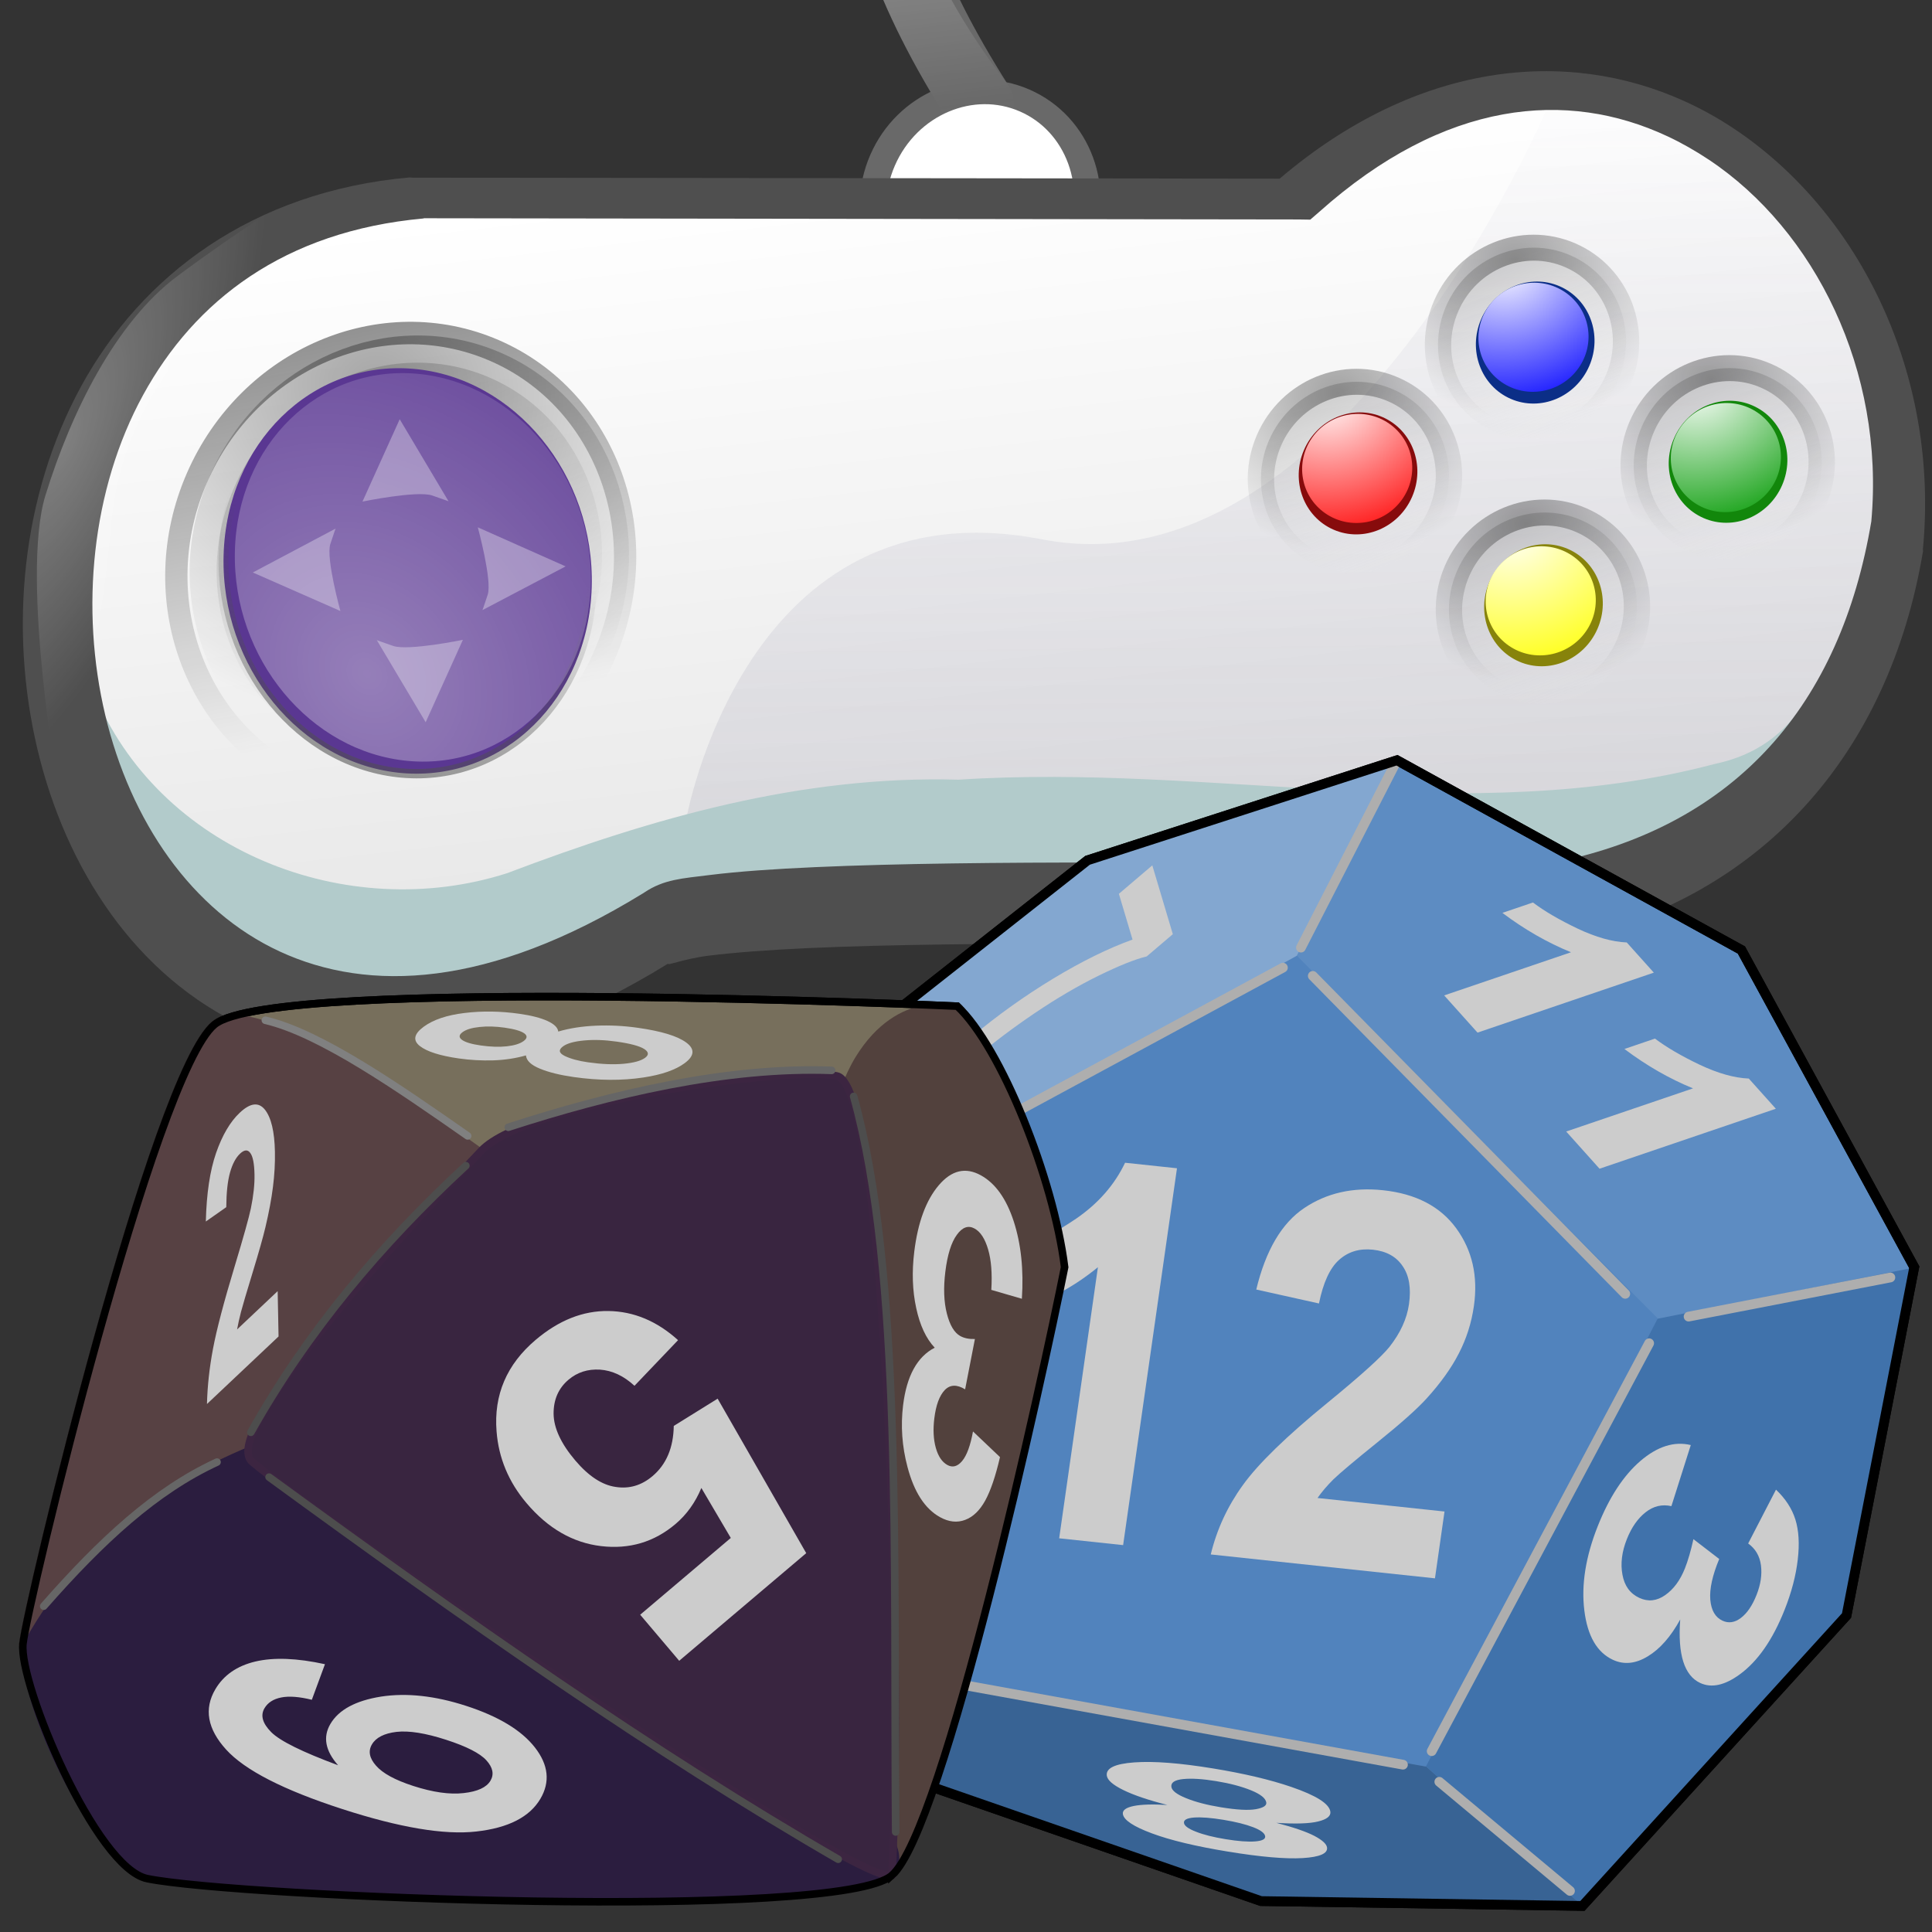 <?xml version="1.0" encoding="UTF-8" standalone="no"?>
<!-- Created with Inkscape (http://www.inkscape.org/) -->

<svg
   xmlns:dc="http://purl.org/dc/elements/1.1/"
   xmlns:cc="http://creativecommons.org/ns#"
   xmlns:rdf="http://www.w3.org/1999/02/22-rdf-syntax-ns#"
   xmlns:svg="http://www.w3.org/2000/svg"
   xmlns="http://www.w3.org/2000/svg"
   xmlns:xlink="http://www.w3.org/1999/xlink"
   xmlns:sodipodi="http://sodipodi.sourceforge.net/DTD/sodipodi-0.dtd"
   xmlns:inkscape="http://www.inkscape.org/namespaces/inkscape"
   id="svg2226"
   sodipodi:version="0.32"
   inkscape:version="0.48.1 "
   width="128"
   height="128"
   version="1.0"
   sodipodi:docname="gamepag RPG.svg">
  <rect width="100%" height="100%" fill="#333333" stroke="none"/>
  <defs
     id="defs2229">
    <linearGradient
       id="linearGradient5771">
      <stop
         style="stop-color:#696969;stop-opacity:1;"
         offset="0"
         id="stop5773" />
      <stop
         style="stop-color:#696969;stop-opacity:0;"
         offset="1"
         id="stop5775" />
    </linearGradient>
    <linearGradient
       id="linearGradient4872">
      <stop
         style="stop-color:#ffffff;stop-opacity:1;"
         offset="0"
         id="stop4874" />
      <stop
         style="stop-color:#090;stop-opacity:1;"
         offset="1"
         id="stop4876" />
    </linearGradient>
    <linearGradient
       id="linearGradient4866">
      <stop
         style="stop-color:#ffffff;stop-opacity:1;"
         offset="0"
         id="stop4868" />
      <stop
         style="stop-color:red;stop-opacity:1;"
         offset="1"
         id="stop4870" />
    </linearGradient>
    <linearGradient
       id="linearGradient4860">
      <stop
         style="stop-color:#ffffff;stop-opacity:1;"
         offset="0"
         id="stop4862" />
      <stop
         style="stop-color:yellow;stop-opacity:1;"
         offset="1"
         id="stop4864" />
    </linearGradient>
    <linearGradient
       id="linearGradient3770">
      <stop
         id="stop3772"
         offset="0"
         style="stop-color:#a8a8a8;stop-opacity:0.303;" />
      <stop
         id="stop3774"
         offset="1"
         style="stop-color:#575288;stop-opacity:0;" />
    </linearGradient>
    <linearGradient
       inkscape:collect="always"
       id="linearGradient3752">
      <stop
         style="stop-color:#ffffff;stop-opacity:1;"
         offset="0"
         id="stop3754" />
      <stop
         style="stop-color:#ffffff;stop-opacity:0;"
         offset="1"
         id="stop3756" />
    </linearGradient>
    <linearGradient
       inkscape:collect="always"
       id="linearGradient3599">
      <stop
         style="stop-color:#000000;stop-opacity:1;"
         offset="0"
         id="stop3601" />
      <stop
         style="stop-color:#000000;stop-opacity:0"
         offset="1"
         id="stop3603" />
    </linearGradient>
    <linearGradient
       inkscape:collect="always"
       id="linearGradient3591">
      <stop
         style="stop-color:#000000;stop-opacity:1;"
         offset="0"
         id="stop3593" />
      <stop
         style="stop-color:#000000;stop-opacity:0;"
         offset="1"
         id="stop3595" />
    </linearGradient>
    <linearGradient
       id="linearGradient3554">
      <stop
         id="stop3556"
         offset="0"
         style="stop-color:#593ac1;stop-opacity:1;" />
      <stop
         id="stop3558"
         offset="1"
         style="stop-color:#903fff;stop-opacity:1;" />
    </linearGradient>
    <linearGradient
       id="linearGradient3548">
      <stop
         style="stop-color:#ffffff;stop-opacity:0.647;"
         offset="0"
         id="stop3550" />
      <stop
         style="stop-color:#ffffff;stop-opacity:0"
         offset="1"
         id="stop3552" />
    </linearGradient>
    <linearGradient
       inkscape:collect="always"
       id="linearGradient3433">
      <stop
         style="stop-color:#000000;stop-opacity:1;"
         offset="0"
         id="stop3435" />
      <stop
         style="stop-color:#000000;stop-opacity:0;"
         offset="1"
         id="stop3437" />
    </linearGradient>
    <linearGradient
       id="linearGradient3427">
      <stop
         id="stop3429"
         offset="0"
         style="stop-color:#868686;stop-opacity:1;" />
      <stop
         id="stop3431"
         offset="1"
         style="stop-color:#ffffff;stop-opacity:0" />
    </linearGradient>
    <linearGradient
       id="linearGradient3409">
      <stop
         id="stop3411"
         offset="0"
         style="stop-color:#ffffff;stop-opacity:1;" />
      <stop
         id="stop3413"
         offset="1"
         style="stop-color:#e2e2e2;stop-opacity:1;" />
    </linearGradient>
    <linearGradient
       id="linearGradient3361">
      <stop
         id="stop3363"
         offset="0"
         style="stop-color:#ffffff;stop-opacity:1;" />
      <stop
         id="stop3365"
         offset="1"
         style="stop-color:blue;stop-opacity:1;" />
    </linearGradient>
    <linearGradient
       id="linearGradient3341">
      <stop
         style="stop-color:#00f0ff;stop-opacity:1;"
         offset="0"
         id="stop3343" />
      <stop
         style="stop-color:#00f0ff;stop-opacity:0;"
         offset="1"
         id="stop3345" />
    </linearGradient>
    <linearGradient
       id="linearGradient3280">
      <stop
         style="stop-color:#868686;stop-opacity:0.378;"
         offset="0"
         id="stop3282" />
      <stop
         style="stop-color:#ffffff;stop-opacity:0;"
         offset="1"
         id="stop3284" />
    </linearGradient>
    <linearGradient
       inkscape:collect="always"
       id="linearGradient3302">
      <stop
         style="stop-color:#4f4f4f;stop-opacity:1;"
         offset="0"
         id="stop3304" />
      <stop
         style="stop-color:#4f4f4f;stop-opacity:0;"
         offset="1"
         id="stop3306" />
    </linearGradient>
    <linearGradient
       id="linearGradient3294">
      <stop
         style="stop-color:#9d80ff;stop-opacity:1;"
         offset="0"
         id="stop3296" />
      <stop
         style="stop-color:#903fff;stop-opacity:1;"
         offset="1"
         id="stop3298" />
    </linearGradient>
    <linearGradient
       id="linearGradient3285">
      <stop
         id="stop3287"
         offset="0"
         style="stop-color:#ffffff;stop-opacity:1;" />
      <stop
         id="stop3289"
         offset="1"
         style="stop-color:#01ff00;stop-opacity:1;" />
    </linearGradient>
    <linearGradient
       id="linearGradient3273">
      <stop
         style="stop-color:#ffffff;stop-opacity:1;"
         offset="0"
         id="stop3275" />
      <stop
         style="stop-color:#ffe800;stop-opacity:1;"
         offset="1"
         id="stop3277" />
    </linearGradient>
    <linearGradient
       id="linearGradient3261">
      <stop
         id="stop3263"
         offset="0"
         style="stop-color:#ffffff;stop-opacity:1;" />
      <stop
         id="stop3265"
         offset="1"
         style="stop-color:#ff0500;stop-opacity:1;" />
    </linearGradient>
    <linearGradient
       inkscape:collect="always"
       id="linearGradient3247">
      <stop
         style="stop-color:#4f4f4f;stop-opacity:1;"
         offset="0"
         id="stop3249" />
      <stop
         style="stop-color:#4f4f4f;stop-opacity:0;"
         offset="1"
         id="stop3251" />
    </linearGradient>
    <linearGradient
       id="linearGradient3237">
      <stop
         style="stop-color:#ffffff;stop-opacity:1;"
         offset="0"
         id="stop3239" />
      <stop
         style="stop-color:#00b1ff;stop-opacity:1;"
         offset="1"
         id="stop3241" />
    </linearGradient>
    <radialGradient
       inkscape:collect="always"
       xlink:href="#linearGradient3302"
       id="radialGradient3313"
       gradientUnits="userSpaceOnUse"
       gradientTransform="matrix(1,1.4200914e-7,-1.5860898e-7,1.167,1.3966679e-5,-14.64)"
       cx="32.847"
       cy="87.704"
       fx="32.847"
       fy="87.704"
       r="12.171" />
    <linearGradient
       inkscape:collect="always"
       xlink:href="#linearGradient3302"
       id="linearGradient3315"
       gradientUnits="userSpaceOnUse"
       x1="39.917"
       y1="115.466"
       x2="45.018"
       y2="87.704" />
    <linearGradient
       inkscape:collect="always"
       xlink:href="#linearGradient3280"
       id="linearGradient3477"
       gradientUnits="userSpaceOnUse"
       gradientTransform="translate(-130.032,-4.402)"
       x1="87.704"
       y1="109.681"
       x2="66.37"
       y2="58.21" />
    <radialGradient
       inkscape:collect="always"
       xlink:href="#linearGradient3237"
       id="radialGradient3479"
       gradientUnits="userSpaceOnUse"
       gradientTransform="matrix(1,0,0,1.113,0,-4.593)"
       cx="92.516"
       cy="38.295"
       fx="92.516"
       fy="38.295"
       r="4.494" />
    <linearGradient
       inkscape:collect="always"
       xlink:href="#linearGradient3247"
       id="linearGradient3481"
       gradientUnits="userSpaceOnUse"
       x1="100.828"
       y1="50.767"
       x2="89.8"
       y2="32.086" />
    <radialGradient
       inkscape:collect="always"
       xlink:href="#linearGradient3261"
       id="radialGradient3483"
       gradientUnits="userSpaceOnUse"
       gradientTransform="matrix(1,0,0,1.113,0,-4.593)"
       cx="92.516"
       cy="38.295"
       fx="92.516"
       fy="38.295"
       r="4.494" />
    <linearGradient
       inkscape:collect="always"
       xlink:href="#linearGradient3247"
       id="linearGradient3485"
       gradientUnits="userSpaceOnUse"
       x1="100.828"
       y1="50.767"
       x2="89.8"
       y2="32.086" />
    <radialGradient
       inkscape:collect="always"
       xlink:href="#linearGradient3273"
       id="radialGradient3487"
       gradientUnits="userSpaceOnUse"
       gradientTransform="matrix(1,0,0,1.113,0,-4.593)"
       cx="92.516"
       cy="38.295"
       fx="92.516"
       fy="38.295"
       r="4.494" />
    <linearGradient
       inkscape:collect="always"
       xlink:href="#linearGradient3247"
       id="linearGradient3489"
       gradientUnits="userSpaceOnUse"
       x1="100.828"
       y1="50.767"
       x2="89.8"
       y2="32.086" />
    <radialGradient
       inkscape:collect="always"
       xlink:href="#linearGradient3285"
       id="radialGradient3491"
       gradientUnits="userSpaceOnUse"
       gradientTransform="matrix(1,0,0,1.113,0,-4.593)"
       cx="92.516"
       cy="38.295"
       fx="92.516"
       fy="38.295"
       r="4.494" />
    <linearGradient
       inkscape:collect="always"
       xlink:href="#linearGradient3247"
       id="linearGradient3493"
       gradientUnits="userSpaceOnUse"
       x1="100.828"
       y1="50.767"
       x2="89.8"
       y2="32.086" />
    <radialGradient
       inkscape:collect="always"
       xlink:href="#linearGradient3302"
       id="radialGradient3495"
       gradientUnits="userSpaceOnUse"
       gradientTransform="matrix(1,1.4200914e-7,-1.5860898e-7,1.167,1.3966679e-5,-14.64)"
       cx="32.847"
       cy="87.704"
       fx="32.847"
       fy="87.704"
       r="12.171" />
    <linearGradient
       inkscape:collect="always"
       xlink:href="#linearGradient3302"
       id="linearGradient3497"
       gradientUnits="userSpaceOnUse"
       x1="39.917"
       y1="115.466"
       x2="45.018"
       y2="87.704" />
    <radialGradient
       inkscape:collect="always"
       xlink:href="#linearGradient3294"
       id="radialGradient3499"
       gradientUnits="userSpaceOnUse"
       gradientTransform="matrix(1,1.4200914e-7,-1.5860898e-7,1.167,1.3966679e-5,-14.64)"
       cx="32.847"
       cy="87.704"
       fx="32.847"
       fy="87.704"
       r="12.171" />
    <linearGradient
       inkscape:collect="always"
       xlink:href="#linearGradient3302"
       id="linearGradient3501"
       gradientUnits="userSpaceOnUse"
       x1="39.917"
       y1="115.466"
       x2="45.018"
       y2="87.704" />
    <linearGradient
       inkscape:collect="always"
       xlink:href="#linearGradient3302"
       id="linearGradient3525"
       gradientUnits="userSpaceOnUse"
       x1="39.917"
       y1="115.466"
       x2="45.018"
       y2="87.704" />
    <linearGradient
       inkscape:collect="always"
       xlink:href="#linearGradient3427"
       id="linearGradient3656"
       gradientUnits="userSpaceOnUse"
       x1="90.206"
       y1="37.205"
       x2="99.979"
       y2="46.956" />
    <radialGradient
       inkscape:collect="always"
       xlink:href="#linearGradient3433"
       id="radialGradient3658"
       gradientUnits="userSpaceOnUse"
       gradientTransform="matrix(1.738,-0.106,9.7044679e-2,1.595,-70.184,-12.926)"
       cx="90.206"
       cy="37.404"
       fx="90.206"
       fy="37.404"
       r="6.691" />
    <linearGradient
       inkscape:collect="always"
       xlink:href="#linearGradient3599"
       id="linearGradient3660"
       gradientUnits="userSpaceOnUse"
       x1="88.939"
       y1="33.671"
       x2="89.691"
       y2="36.186" />
    <linearGradient
       inkscape:collect="always"
       xlink:href="#linearGradient3591"
       id="linearGradient3662"
       gradientUnits="userSpaceOnUse"
       x1="89.454"
       y1="36.08"
       x2="95.942"
       y2="45.318" />
    <linearGradient
       inkscape:collect="always"
       xlink:href="#linearGradient3302"
       id="linearGradient3664"
       gradientUnits="userSpaceOnUse"
       x1="39.917"
       y1="115.466"
       x2="45.018"
       y2="87.704" />
    <radialGradient
       inkscape:collect="always"
       xlink:href="#linearGradient3548"
       id="radialGradient3666"
       gradientUnits="userSpaceOnUse"
       gradientTransform="matrix(2.525,1.493,-1.097,2.616,17.195,-187.094)"
       cx="41.676"
       cy="84.284"
       fx="41.676"
       fy="84.284"
       r="12.171" />
    <linearGradient
       inkscape:collect="always"
       xlink:href="#linearGradient3427"
       id="linearGradient3694"
       gradientUnits="userSpaceOnUse"
       x1="90.206"
       y1="37.205"
       x2="99.979"
       y2="46.956" />
    <radialGradient
       inkscape:collect="always"
       xlink:href="#linearGradient3433"
       id="radialGradient3696"
       gradientUnits="userSpaceOnUse"
       gradientTransform="matrix(1.738,-0.106,9.7044679e-2,1.595,-70.184,-12.926)"
       cx="90.206"
       cy="37.404"
       fx="90.206"
       fy="37.404"
       r="6.691" />
    <linearGradient
       inkscape:collect="always"
       xlink:href="#linearGradient3599"
       id="linearGradient3698"
       gradientUnits="userSpaceOnUse"
       x1="88.939"
       y1="33.671"
       x2="89.691"
       y2="36.186" />
    <linearGradient
       inkscape:collect="always"
       xlink:href="#linearGradient3591"
       id="linearGradient3700"
       gradientUnits="userSpaceOnUse"
       x1="89.454"
       y1="36.08"
       x2="95.942"
       y2="45.318" />
    <linearGradient
       inkscape:collect="always"
       xlink:href="#linearGradient3302"
       id="linearGradient3702"
       gradientUnits="userSpaceOnUse"
       x1="39.917"
       y1="115.466"
       x2="45.018"
       y2="87.704" />
    <radialGradient
       inkscape:collect="always"
       xlink:href="#linearGradient3548"
       id="radialGradient3704"
       gradientUnits="userSpaceOnUse"
       gradientTransform="matrix(2.525,1.493,-1.097,2.616,17.195,-187.094)"
       cx="41.676"
       cy="84.284"
       fx="41.676"
       fy="84.284"
       r="12.171" />
    <linearGradient
       inkscape:collect="always"
       xlink:href="#linearGradient3427"
       id="linearGradient3706"
       gradientUnits="userSpaceOnUse"
       x1="90.206"
       y1="37.205"
       x2="99.979"
       y2="46.956" />
    <radialGradient
       inkscape:collect="always"
       xlink:href="#linearGradient3433"
       id="radialGradient3708"
       gradientUnits="userSpaceOnUse"
       gradientTransform="matrix(1.738,-0.106,9.7044679e-2,1.595,-70.184,-12.926)"
       cx="90.206"
       cy="37.404"
       fx="90.206"
       fy="37.404"
       r="6.691" />
    <linearGradient
       inkscape:collect="always"
       xlink:href="#linearGradient3599"
       id="linearGradient3710"
       gradientUnits="userSpaceOnUse"
       x1="88.939"
       y1="33.671"
       x2="89.691"
       y2="36.186" />
    <linearGradient
       inkscape:collect="always"
       xlink:href="#linearGradient3591"
       id="linearGradient3712"
       gradientUnits="userSpaceOnUse"
       x1="89.454"
       y1="36.08"
       x2="95.942"
       y2="45.318" />
    <linearGradient
       inkscape:collect="always"
       xlink:href="#linearGradient3302"
       id="linearGradient3714"
       gradientUnits="userSpaceOnUse"
       x1="39.917"
       y1="115.466"
       x2="45.018"
       y2="87.704" />
    <radialGradient
       inkscape:collect="always"
       xlink:href="#linearGradient3548"
       id="radialGradient3716"
       gradientUnits="userSpaceOnUse"
       gradientTransform="matrix(2.525,1.493,-1.097,2.616,17.195,-187.094)"
       cx="41.676"
       cy="84.284"
       fx="41.676"
       fy="84.284"
       r="12.171" />
    <linearGradient
       inkscape:collect="always"
       xlink:href="#linearGradient3548"
       id="linearGradient5777"
       x1="36.008"
       y1="13.461"
       x2="52.068"
       y2="42.381"
       gradientUnits="userSpaceOnUse"
       spreadMethod="reflect" />
    <linearGradient
       inkscape:collect="always"
       xlink:href="#linearGradient3409"
       id="linearGradient3356"
       gradientUnits="userSpaceOnUse"
       x1="61.744"
       y1="40.64"
       x2="92.176"
       y2="93.349" />
    <linearGradient
       inkscape:collect="always"
       xlink:href="#linearGradient3770"
       id="linearGradient3358"
       gradientUnits="userSpaceOnUse"
       x1="127.732"
       y1="112.918"
       x2="87.754"
       y2="23.567" />
    <linearGradient
       inkscape:collect="always"
       xlink:href="#linearGradient3427"
       id="linearGradient3360"
       gradientUnits="userSpaceOnUse"
       x1="90.206"
       y1="37.205"
       x2="99.979"
       y2="46.956" />
    <radialGradient
       inkscape:collect="always"
       xlink:href="#linearGradient3433"
       id="radialGradient3362"
       gradientUnits="userSpaceOnUse"
       gradientTransform="matrix(1.738,-0.106,0.097,1.595,-70.184,-12.926)"
       cx="90.206"
       cy="37.404"
       fx="90.206"
       fy="37.404"
       r="6.691" />
    <linearGradient
       inkscape:collect="always"
       xlink:href="#linearGradient3427"
       id="linearGradient3364"
       gradientUnits="userSpaceOnUse"
       x1="90.206"
       y1="37.205"
       x2="99.979"
       y2="46.956" />
    <radialGradient
       inkscape:collect="always"
       xlink:href="#linearGradient3433"
       id="radialGradient3366"
       gradientUnits="userSpaceOnUse"
       gradientTransform="matrix(1.738,-0.106,0.097,1.595,-70.184,-12.926)"
       cx="90.206"
       cy="37.404"
       fx="90.206"
       fy="37.404"
       r="6.691" />
    <radialGradient
       inkscape:collect="always"
       xlink:href="#linearGradient3361"
       id="radialGradient3368"
       gradientUnits="userSpaceOnUse"
       gradientTransform="matrix(2.375,1.644,-1.788,2.584,-54.537,-211.48)"
       cx="90.035"
       cy="39.333"
       fx="90.035"
       fy="39.333"
       r="4.063" />
    <linearGradient
       inkscape:collect="always"
       xlink:href="#linearGradient3427"
       id="linearGradient3370"
       gradientUnits="userSpaceOnUse"
       x1="90.206"
       y1="37.205"
       x2="99.979"
       y2="46.956" />
    <radialGradient
       inkscape:collect="always"
       xlink:href="#linearGradient3433"
       id="radialGradient3372"
       gradientUnits="userSpaceOnUse"
       gradientTransform="matrix(1.738,-0.106,0.097,1.595,-70.184,-12.926)"
       cx="90.206"
       cy="37.404"
       fx="90.206"
       fy="37.404"
       r="6.691" />
    <radialGradient
       inkscape:collect="always"
       xlink:href="#linearGradient4872"
       id="radialGradient3374"
       gradientUnits="userSpaceOnUse"
       gradientTransform="matrix(2.375,1.644,-1.788,2.584,-54.537,-211.48)"
       cx="90.035"
       cy="39.333"
       fx="90.035"
       fy="39.333"
       r="4.063" />
    <radialGradient
       inkscape:collect="always"
       xlink:href="#linearGradient4860"
       id="radialGradient3376"
       gradientUnits="userSpaceOnUse"
       gradientTransform="matrix(2.375,1.644,-1.788,2.584,-54.537,-211.48)"
       cx="90.035"
       cy="39.333"
       fx="90.035"
       fy="39.333"
       r="4.063" />
    <linearGradient
       inkscape:collect="always"
       xlink:href="#linearGradient3427"
       id="linearGradient3378"
       gradientUnits="userSpaceOnUse"
       x1="90.206"
       y1="37.205"
       x2="99.979"
       y2="46.956" />
    <radialGradient
       inkscape:collect="always"
       xlink:href="#linearGradient3433"
       id="radialGradient3380"
       gradientUnits="userSpaceOnUse"
       gradientTransform="matrix(1.738,-0.106,0.097,1.595,-70.184,-12.926)"
       cx="90.206"
       cy="37.404"
       fx="90.206"
       fy="37.404"
       r="6.691" />
    <radialGradient
       inkscape:collect="always"
       xlink:href="#linearGradient4866"
       id="radialGradient3382"
       gradientUnits="userSpaceOnUse"
       gradientTransform="matrix(2.375,1.644,-1.788,2.584,-54.537,-211.48)"
       cx="90.035"
       cy="39.333"
       fx="90.035"
       fy="39.333"
       r="4.063" />
    <linearGradient
       inkscape:collect="always"
       xlink:href="#linearGradient3427"
       id="linearGradient3384"
       gradientUnits="userSpaceOnUse"
       x1="90.206"
       y1="37.205"
       x2="99.979"
       y2="46.956" />
    <radialGradient
       inkscape:collect="always"
       xlink:href="#linearGradient3433"
       id="radialGradient3386"
       gradientUnits="userSpaceOnUse"
       gradientTransform="matrix(1.738,-0.106,0.097,1.595,-70.184,-12.926)"
       cx="90.206"
       cy="37.404"
       fx="90.206"
       fy="37.404"
       r="6.691" />
    <linearGradient
       inkscape:collect="always"
       xlink:href="#linearGradient3599"
       id="linearGradient3388"
       gradientUnits="userSpaceOnUse"
       x1="88.939"
       y1="33.671"
       x2="89.691"
       y2="36.186" />
    <linearGradient
       inkscape:collect="always"
       xlink:href="#linearGradient3591"
       id="linearGradient3390"
       gradientUnits="userSpaceOnUse"
       x1="89.454"
       y1="36.08"
       x2="95.942"
       y2="45.318" />
    <linearGradient
       inkscape:collect="always"
       xlink:href="#linearGradient3302"
       id="linearGradient3392"
       gradientUnits="userSpaceOnUse"
       x1="39.917"
       y1="115.466"
       x2="45.018"
       y2="87.704" />
    <radialGradient
       inkscape:collect="always"
       xlink:href="#linearGradient3548"
       id="radialGradient3394"
       gradientUnits="userSpaceOnUse"
       gradientTransform="matrix(2.525,1.493,-1.097,2.616,17.195,-187.094)"
       cx="41.676"
       cy="84.284"
       fx="41.676"
       fy="84.284"
       r="12.171" />
    <radialGradient
       inkscape:collect="always"
       xlink:href="#linearGradient3752"
       id="radialGradient3396"
       gradientUnits="userSpaceOnUse"
       gradientTransform="matrix(2,2.9450254e-6,-8.5460283e-6,5.739,-3.665,-419.76)"
       cx="3.666"
       cy="88.58"
       fx="3.666"
       fy="88.58"
       r="4.765" />
    <linearGradient
       inkscape:collect="always"
       xlink:href="#linearGradient3548"
       id="linearGradient3398"
       gradientUnits="userSpaceOnUse"
       spreadMethod="reflect"
       x1="35.059"
       y1="14.036"
       x2="51.301"
       y2="42.464" />
  </defs>
  <sodipodi:namedview
     inkscape:window-height="1058"
     inkscape:window-width="1835"
     inkscape:pageshadow="2"
     inkscape:pageopacity="0.0"
     guidetolerance="10.0"
     gridtolerance="10.0"
     objecttolerance="10.0"
     borderopacity="1.0"
     bordercolor="#666666"
     pagecolor="#ffffff"
     id="base"
     inkscape:zoom="6.3446243"
     inkscape:cx="87.280407"
     inkscape:cy="51.458159"
     inkscape:window-x="-8"
     inkscape:window-y="-8"
     inkscape:current-layer="svg2226"
     showguides="true"
     inkscape:guide-bbox="true"
     inkscape:object-nodes="true"
     inkscape:object-points="false"
     inkscape:object-bbox="false"
     inkscape:object-paths="false"
     showgrid="false"
     inkscape:window-maximized="1" />
  <g
     id="g3327"
     transform="matrix(0.881,0.383,-0.383,0.881,34.903,-50.078)">
    <path
       id="path3748"
       d="m 36.875,3.125 c -1.135,0.075 -2.061,0.936 -2.219,2.062 -1.32,8.715 -1.408,15.712 1.031,21.969 2.439,6.257 7.35,11.478 15.219,16.812 1.105,0.742 2.602,0.448 3.344,-0.656 0.742,-1.105 0.448,-2.602 -0.656,-3.344 -7.437,-5.042 -11.454,-9.476 -13.438,-14.562 -1.983,-5.087 -2.018,-11.133 -0.75,-19.5 C 39.524,5.183 39.306,4.446 38.812,3.904 38.319,3.362 37.606,3.075 36.875,3.125 l 0,0 z"
       style="fill:#696969;fill-opacity:1;fill-rule:evenodd;stroke:none"
       inkscape:connector-curvature="0" />
    <path
       transform="matrix(0.814,0,0,0.725,15.17,11.5)"
       d="m 57.983,50.572 c 0,5.858 -4.036,10.607 -9.016,10.607 -4.979,0 -9.016,-4.749 -9.016,-10.607 0,-5.858 4.036,-10.607 9.016,-10.607 4.979,0 9.016,4.749 9.016,10.607 z"
       sodipodi:ry="10.606602"
       sodipodi:rx="9.0156116"
       sodipodi:cy="50.571808"
       sodipodi:cx="48.967144"
       id="path3744"
       style="color:#000000;fill:#ffffff;fill-opacity:1;fill-rule:evenodd;stroke:#696969;stroke-width:2.272;stroke-linecap:round;stroke-linejoin:round;stroke-miterlimit:4;stroke-opacity:1;stroke-dasharray:none;stroke-dashoffset:10;marker:none;visibility:visible;display:inline;overflow:visible"
       sodipodi:type="arc" />
    <path
       sodipodi:nodetypes="ccccccc"
       id="path2235"
       d="m 19.302,63.323 55.534,-24.042 0,0 C 86.605,13.738 115.269,22.626 122.243,44.021 125.518,57.181 121.783,68.801 110.73,76.529 106.328,79.238 57.228,98.54 54.519,102.942 24.697,145.801 -16.905,83.065 19.302,63.323 z"
       style="fill:url(#linearGradient3356);fill-opacity:1;fill-rule:evenodd;stroke:none"
       inkscape:connector-curvature="0" />
    <path
       sodipodi:nodetypes="cscsssc"
       id="path3760"
       d="m 53.429,95.412 c 0,0 -5.684,-23.115 14.778,-27.662 C 88.669,63.203 88.29,26.447 88.29,26.447 c 0,0 8.715,-5.305 15.157,-1.516 6.442,3.789 14.778,9.094 17.052,15.536 2.274,6.442 2.526,15.408 1.516,20.462 -1.516,7.579 -54.566,23.115 -68.586,34.483 z"
       style="fill:url(#linearGradient3358);fill-opacity:1;fill-rule:evenodd;stroke:none"
       inkscape:connector-curvature="0" />
    <path
       transform="matrix(1.043,0,0,1.021,4.308,15.532)"
       d="m 99.639,41.921 c 0,3.582 -2.772,6.485 -6.191,6.485 -3.419,0 -6.191,-2.904 -6.191,-6.485 0,-3.582 2.772,-6.485 6.191,-6.485 3.419,0 6.191,2.904 6.191,6.485 z"
       sodipodi:ry="6.4853716"
       sodipodi:rx="6.1905818"
       sodipodi:cy="41.921432"
       sodipodi:cx="93.448303"
       id="path3515"
       style="opacity:0.34;color:#000000;fill:url(#linearGradient3360);fill-opacity:1;fill-rule:evenodd;stroke:url(#radialGradient3362);stroke-width:1.748;stroke-linecap:round;stroke-linejoin:round;stroke-miterlimit:4;stroke-opacity:1;stroke-dasharray:none;stroke-dashoffset:10;marker:none;visibility:visible;display:inline;overflow:visible;enable-background:accumulate"
       sodipodi:type="arc" />
    <path
       sodipodi:nodetypes="cccccccccccc"
       id="path3278"
       d="M 121.562,48.781 C 121.137,55.212 121.859,59.964 116.875,63.5 103.144,74.333 84.992,77.281 69.531,85.25 59.479,89.281 51.211,96.097 43.562,103.562 c -8.723,7.668 -22.719,8.208 -31.188,-0.125 2.773,4.563 2.747,13.201 9.648,12.749 6.106,0.765 12.485,4.181 18.084,-0.041 5.438,-1.739 10.517,-3.913 12.824,-9.559 4.546,-6.572 13.829,-7.432 20.466,-11.482 14.743,-7.04 30.48,-12.305 43.282,-22.77 6.285,-3.007 4.691,-11.58 7.327,-17.175 1.101,-1.748 0.244,-6.591 -2.443,-6.377 z"
       style="fill:#b2cbcb;fill-opacity:1;fill-rule:evenodd;stroke:none"
       inkscape:connector-curvature="0" />
    <path
       sodipodi:nodetypes="cccccssscccsssssccccccsccscsssssssscssssccccc"
       id="path3415"
       d="M 96.75,22.375 C 87.803,22.244 78.781,27.235 73.312,38.406 L 18.438,62.188 18.344,62.219 18.25,62.25 C 8.64,67.49 3.999,75.875 3.219,84.469 c -0.78,8.593 2.121,17.395 7.219,24.188 5.098,6.793 12.487,11.664 20.812,11.844 8.326,0.18 17.214,-4.494 24.938,-15.594 l 0.062,-0.031 0.031,-0.062 c -0.224,0.364 0.755,-0.658 2.281,-1.562 1.526,-0.904 3.658,-2.028 6.156,-3.25 4.996,-2.443 11.493,-5.336 18.062,-8.188 6.57,-2.852 13.195,-5.674 18.469,-7.938 2.637,-1.132 4.928,-2.132 6.719,-2.938 1.791,-0.805 2.994,-1.34 3.812,-1.844 l 0.062,-0.031 0.062,-0.031 c 11.681,-8.167 15.779,-20.946 12.344,-34.75 l -0.031,-0.062 -0.031,-0.062 C 120.464,32.734 111.004,24.604 100.656,22.75 99.363,22.518 98.06,22.394 96.75,22.375 z m -0.094,2.688 c 1.086,0.029 2.198,0.15 3.281,0.344 8.631,1.546 16.937,8.504 20.219,18.406 3.105,12.477 -0.213,22.933 -10.562,30.219 -0.032,0.022 -0.062,0.04 -0.094,0.062 -0.333,0.196 -1.555,0.769 -3.25,1.531 -1.747,0.786 -4.028,1.779 -6.656,2.906 -5.256,2.255 -11.874,5.044 -18.469,7.906 -6.594,2.863 -13.14,5.783 -18.25,8.281 -2.555,1.249 -4.774,2.402 -6.469,3.406 -1.654,0.98 -2.766,1.521 -3.656,2.906 -0.022,0.034 -0.041,0.058 -0.062,0.094 C 45.522,111.376 38.052,114.926 31.344,114.781 24.613,114.636 18.286,110.627 13.781,104.625 9.277,98.623 6.705,90.727 7.375,83.344 c 0.669,-7.371 4.411,-14.244 12.875,-18.875 0.014,-0.007 0.018,-0.024 0.031,-0.031 L 75.625,40.469 l 0.75,-0.312 0.344,-0.719 c 4.878,-10.586 12.334,-14.581 19.938,-14.375 z"
       style="fill:#4f4f4f;fill-opacity:1;fill-rule:evenodd;stroke:none"
       inkscape:connector-curvature="0" />
    <path
       transform="matrix(1.043,0,0,1.021,-3.665,-0.918)"
       d="m 99.639,41.921 c 0,3.582 -2.772,6.485 -6.191,6.485 -3.419,0 -6.191,-2.904 -6.191,-6.485 0,-3.582 2.772,-6.485 6.191,-6.485 3.419,0 6.191,2.904 6.191,6.485 z"
       sodipodi:ry="6.4853716"
       sodipodi:rx="6.1905818"
       sodipodi:cy="41.921432"
       sodipodi:cx="93.448303"
       id="path3417"
       style="opacity:0.34;color:#000000;fill:url(#linearGradient3364);fill-opacity:1;fill-rule:evenodd;stroke:url(#radialGradient3366);stroke-width:1.748;stroke-linecap:round;stroke-linejoin:round;stroke-miterlimit:4;stroke-opacity:1;stroke-dasharray:none;stroke-dashoffset:10;marker:none;visibility:visible;display:inline;overflow:visible;enable-background:accumulate"
       sodipodi:type="arc" />
    <path
       transform="translate(0.182,0.266)"
       d="m 97.862,41.481 c 0,2.338 -1.819,4.233 -4.063,4.233 -2.244,0 -4.063,-1.895 -4.063,-4.233 0,-2.338 1.819,-4.233 4.063,-4.233 2.244,0 4.063,1.895 4.063,4.233 z"
       sodipodi:ry="4.2328043"
       sodipodi:rx="4.0634923"
       sodipodi:cy="41.48148"
       sodipodi:cx="93.798943"
       id="path3339"
       style="color:#000000;fill:#0b2e87;fill-opacity:1;fill-rule:evenodd;stroke:none;stroke-width:37.496;marker:none;visibility:visible;display:inline;overflow:visible;enable-background:accumulate"
       sodipodi:type="arc" />
    <path
       transform="matrix(0.909,0.177,-0.183,0.878,16.055,-11.564)"
       d="m 97.862,41.481 c 0,2.338 -1.819,4.233 -4.063,4.233 -2.244,0 -4.063,-1.895 -4.063,-4.233 0,-2.338 1.819,-4.233 4.063,-4.233 2.244,0 4.063,1.895 4.063,4.233 z"
       sodipodi:ry="4.2328043"
       sodipodi:rx="4.0634923"
       sodipodi:cy="41.48148"
       sodipodi:cx="93.798943"
       id="path3349"
       style="color:#000000;fill:url(#radialGradient3368);fill-opacity:1;fill-rule:evenodd;stroke:none;stroke-width:37.496;marker:none;visibility:visible;display:inline;overflow:visible;enable-background:accumulate"
       sodipodi:type="arc" />
    <path
       transform="matrix(1.043,0,0,1.021,12.024,1.318)"
       d="m 99.639,41.921 c 0,3.582 -2.772,6.485 -6.191,6.485 -3.419,0 -6.191,-2.904 -6.191,-6.485 0,-3.582 2.772,-6.485 6.191,-6.485 3.419,0 6.191,2.904 6.191,6.485 z"
       sodipodi:ry="6.4853716"
       sodipodi:rx="6.1905818"
       sodipodi:cy="41.921432"
       sodipodi:cx="93.448303"
       id="path3509"
       style="opacity:0.34;color:#000000;fill:url(#linearGradient3370);fill-opacity:1;fill-rule:evenodd;stroke:url(#radialGradient3372);stroke-width:1.748;stroke-linecap:round;stroke-linejoin:round;stroke-miterlimit:4;stroke-opacity:1;stroke-dasharray:none;stroke-dashoffset:10;marker:none;visibility:visible;display:inline;overflow:visible;enable-background:accumulate"
       sodipodi:type="arc" />
    <path
       transform="translate(15.657,2.503)"
       d="m 97.862,41.481 c 0,2.338 -1.819,4.233 -4.063,4.233 -2.244,0 -4.063,-1.895 -4.063,-4.233 0,-2.338 1.819,-4.233 4.063,-4.233 2.244,0 4.063,1.895 4.063,4.233 z"
       sodipodi:ry="4.2328043"
       sodipodi:rx="4.0634923"
       sodipodi:cy="41.48148"
       sodipodi:cx="93.798943"
       id="path3367"
       style="color:#000000;fill:#12870b;fill-opacity:1;fill-rule:evenodd;stroke:none;stroke-width:37.496;marker:none;visibility:visible;display:inline;overflow:visible;enable-background:accumulate"
       sodipodi:type="arc" />
    <path
       transform="matrix(0.909,0.177,-0.183,0.878,31.53,-9.243)"
       d="m 97.862,41.481 c 0,2.338 -1.819,4.233 -4.063,4.233 -2.244,0 -4.063,-1.895 -4.063,-4.233 0,-2.338 1.819,-4.233 4.063,-4.233 2.244,0 4.063,1.895 4.063,4.233 z"
       sodipodi:ry="4.2328043"
       sodipodi:rx="4.0634923"
       sodipodi:cy="41.48148"
       sodipodi:cx="93.798943"
       id="path3369"
       style="color:#000000;fill:url(#radialGradient3374);fill-opacity:1;fill-rule:evenodd;stroke:none;stroke-width:37.496;marker:none;visibility:visible;display:inline;overflow:visible;enable-background:accumulate"
       sodipodi:type="arc" />
    <path
       transform="translate(7.929,16.653)"
       d="m 97.862,41.481 c 0,2.338 -1.819,4.233 -4.063,4.233 -2.244,0 -4.063,-1.895 -4.063,-4.233 0,-2.338 1.819,-4.233 4.063,-4.233 2.244,0 4.063,1.895 4.063,4.233 z"
       sodipodi:ry="4.2328043"
       sodipodi:rx="4.0634923"
       sodipodi:cy="41.48148"
       sodipodi:cx="93.798943"
       id="path3374"
       style="color:#000000;fill:#87830b;fill-opacity:1;fill-rule:evenodd;stroke:none;stroke-width:37.496;marker:none;visibility:visible;display:inline;overflow:visible;enable-background:accumulate"
       sodipodi:type="arc" />
    <path
       transform="matrix(0.909,0.177,-0.183,0.878,23.76,4.907)"
       d="m 97.862,41.481 c 0,2.338 -1.819,4.233 -4.063,4.233 -2.244,0 -4.063,-1.895 -4.063,-4.233 0,-2.338 1.819,-4.233 4.063,-4.233 2.244,0 4.063,1.895 4.063,4.233 z"
       sodipodi:ry="4.2328043"
       sodipodi:rx="4.0634923"
       sodipodi:cy="41.48148"
       sodipodi:cx="93.798943"
       id="path3376"
       style="color:#000000;fill:url(#radialGradient3376);fill-opacity:1;fill-rule:evenodd;stroke:none;stroke-width:37.496;marker:none;visibility:visible;display:inline;overflow:visible;enable-background:accumulate"
       sodipodi:type="arc" />
    <path
       transform="matrix(1.043,0,0,1.021,-11.177,12.433)"
       d="m 99.639,41.921 c 0,3.582 -2.772,6.485 -6.191,6.485 -3.419,0 -6.191,-2.904 -6.191,-6.485 0,-3.582 2.772,-6.485 6.191,-6.485 3.419,0 6.191,2.904 6.191,6.485 z"
       sodipodi:ry="6.4853716"
       sodipodi:rx="6.1905818"
       sodipodi:cy="41.921432"
       sodipodi:cx="93.448303"
       id="path3503"
       style="opacity:0.34;color:#000000;fill:url(#linearGradient3378);fill-opacity:1;fill-rule:evenodd;stroke:url(#radialGradient3380);stroke-width:1.748;stroke-linecap:round;stroke-linejoin:round;stroke-miterlimit:4;stroke-opacity:1;stroke-dasharray:none;stroke-dashoffset:10;marker:none;visibility:visible;display:inline;overflow:visible;enable-background:accumulate"
       sodipodi:type="arc" />
    <path
       transform="translate(-7.426,13.411)"
       d="m 97.862,41.481 c 0,2.338 -1.819,4.233 -4.063,4.233 -2.244,0 -4.063,-1.895 -4.063,-4.233 0,-2.338 1.819,-4.233 4.063,-4.233 2.244,0 4.063,1.895 4.063,4.233 z"
       sodipodi:ry="4.2328043"
       sodipodi:rx="4.0634923"
       sodipodi:cy="41.48148"
       sodipodi:cx="93.798943"
       id="path3381"
       style="color:#000000;fill:#870b0c;fill-opacity:1;fill-rule:evenodd;stroke:none;stroke-width:37.496;marker:none;visibility:visible;display:inline;overflow:visible;enable-background:accumulate"
       sodipodi:type="arc" />
    <path
       inkscape:transform-center-y="-0.22903157"
       inkscape:transform-center-x="0.043833938"
       transform="matrix(0.909,0.177,-0.183,0.878,8.511,1.58)"
       d="m 97.862,41.481 c 0,2.338 -1.819,4.233 -4.063,4.233 -2.244,0 -4.063,-1.895 -4.063,-4.233 0,-2.338 1.819,-4.233 4.063,-4.233 2.244,0 4.063,1.895 4.063,4.233 z"
       sodipodi:ry="4.2328043"
       sodipodi:rx="4.0634923"
       sodipodi:cy="41.48148"
       sodipodi:cx="93.798943"
       id="path3383"
       style="color:#000000;fill:url(#radialGradient3382);fill-opacity:1;fill-rule:evenodd;stroke:none;stroke-width:37.496;marker:none;visibility:visible;display:inline;overflow:visible;enable-background:accumulate"
       sodipodi:type="arc" />
    <g
       transform="matrix(1.043,0,0,0.981,-1.553,1.275)"
       id="g3718">
      <g
         id="g3720"
         transform="matrix(0.911,0,0,1,52.213,-14)">
        <path
           transform="matrix(2.237,0,0,2.192,-234.373,9.145)"
           d="m 99.639,41.921 c 0,3.582 -2.772,6.485 -6.191,6.485 -3.419,0 -6.191,-2.904 -6.191,-6.485 0,-3.582 2.772,-6.485 6.191,-6.485 3.419,0 6.191,2.904 6.191,6.485 z"
           sodipodi:ry="6.4853716"
           sodipodi:rx="6.1905818"
           sodipodi:cy="41.921432"
           sodipodi:cx="93.448303"
           id="path3722"
           style="opacity:0.34;color:#000000;fill:url(#linearGradient3384);fill-opacity:1;fill-rule:evenodd;stroke:url(#radialGradient3386);stroke-width:1.748;stroke-linecap:round;stroke-linejoin:round;stroke-miterlimit:4;stroke-opacity:1;stroke-dasharray:none;stroke-dashoffset:10;marker:none;visibility:visible;display:inline;overflow:visible;enable-background:accumulate"
           sodipodi:type="arc" />
        <path
           transform="matrix(2.605,0,0,2.552,-269.239,-5.494)"
           d="m 99.639,41.921 c 0,3.582 -2.772,6.485 -6.191,6.485 -3.419,0 -6.191,-2.904 -6.191,-6.485 0,-3.582 2.772,-6.485 6.191,-6.485 3.419,0 6.191,2.904 6.191,6.485 z"
           sodipodi:ry="6.4853716"
           sodipodi:rx="6.1905818"
           sodipodi:cy="41.921432"
           sodipodi:cx="93.448303"
           id="path3724"
           style="opacity:0.434;color:#000000;fill:url(#linearGradient3388);fill-opacity:1;fill-rule:evenodd;stroke:url(#linearGradient3390);stroke-width:0.62;stroke-linecap:round;stroke-linejoin:round;stroke-miterlimit:4;stroke-opacity:1;stroke-dasharray:none;stroke-dashoffset:10;marker:none;visibility:visible;display:inline;overflow:visible;enable-background:accumulate"
           sodipodi:type="arc" />
      </g>
      <path
         sodipodi:type="arc"
         style="color:#000000;fill:#5a3792;fill-opacity:1;fill-rule:evenodd;stroke:url(#linearGradient3392);stroke-width:0.639;stroke-linecap:butt;stroke-linejoin:miter;stroke-miterlimit:4;stroke-opacity:1;stroke-dasharray:none;stroke-dashoffset:0;marker:none;visibility:visible;display:inline;overflow:visible;enable-background:accumulate"
         id="path3726"
         sodipodi:cx="32.846561"
         sodipodi:cy="87.703705"
         sodipodi:rx="11.851851"
         sodipodi:ry="13.883598"
         d="m 44.698,87.704 c 0,7.668 -5.306,13.884 -11.852,13.884 -6.546,0 -11.852,-6.216 -11.852,-13.884 0,-7.668 5.306,-13.884 11.852,-13.884 6.546,0 11.852,6.216 11.852,13.884 z"
         transform="matrix(0.977,-0.349,0.359,0.95,-34.335,15.728)" />
      <path
         sodipodi:type="arc"
         style="opacity:0.553;color:#000000;fill:url(#radialGradient3394);fill-opacity:1;fill-rule:evenodd;stroke:none;stroke-width:0.639;marker:none;visibility:visible;display:inline;overflow:visible;enable-background:accumulate"
         id="path3728"
         sodipodi:cx="32.846561"
         sodipodi:cy="87.703705"
         sodipodi:rx="11.851851"
         sodipodi:ry="13.883598"
         d="m 44.698,87.704 c 0,7.668 -5.306,13.884 -11.852,13.884 -6.546,0 -11.852,-6.216 -11.852,-13.884 0,-7.668 5.306,-13.884 11.852,-13.884 6.546,0 11.852,6.216 11.852,13.884 z"
         transform="matrix(0.946,-0.334,0.348,0.908,-32.133,18.543)" />
      <path
         style="opacity:0.321;fill:#ffffff;fill-opacity:1;fill-rule:evenodd;stroke:none"
         d="m 24.759,78.024 -0.086,6.355 c -1e-6,10e-7 3.024,-2.261 4.065,-2.347 1.041,-0.087 1.145,-0.086 1.145,-0.086 L 24.759,78.024 z m 7.586,4.781 c 0,-10e-7 2.282,3.024 2.376,4.065 0.095,1.041 0.086,1.145 0.086,1.145 l 3.893,-5.153 -6.355,-0.057 z m -8.588,4.065 -3.865,5.153 6.327,0.029 c -10e-7,-10e-7 -2.282,-2.996 -2.376,-4.036 -0.095,-1.041 -0.086,-1.145 -0.086,-1.145 z m 10.649,3.607 c 0,-2e-6 -3.024,2.261 -4.065,2.347 -1.041,0.087 -1.145,0.086 -1.145,0.086 l 5.124,3.922 0.086,-6.355 z"
         id="path3730"
         inkscape:connector-curvature="0" />
    </g>
    <path
       id="path3750"
       d="m 11.876,72.911 c 0,0 -6.598,8.577 -2.969,19.463 3.629,10.886 4.288,18.803 4.288,18.803 0,0 -8.577,-12.865 -9.237,-18.803 C 3.299,86.436 3.629,79.508 6.268,74.89 8.907,70.272 11.876,65.983 11.876,65.983 l 0,6.927 z"
       style="opacity:0.277;fill:url(#radialGradient3396);fill-opacity:1;fill-rule:evenodd;stroke:none"
       inkscape:connector-curvature="0" />
    <path
       sodipodi:nodetypes="ccscscccc"
       style="fill:url(#linearGradient3398);fill-opacity:1;fill-rule:evenodd;stroke:none"
       d="m 36.875,3.125 c -1.135,0.075 -2.061,0.936 -2.219,2.062 -1.32,8.715 -1.408,15.712 1.031,21.969 2.439,6.257 7.35,11.478 15.219,16.812 1.105,0.742 2.602,0.448 3.344,-0.656 0.742,-1.105 0.448,-2.602 -0.656,-3.344 C 35.071,29.758 37.277,18.328 38.812,3.904 38.319,3.362 37.606,3.075 36.875,3.125 l 0,0 z"
       id="path7555"
       inkscape:connector-curvature="0" />
  </g>
  <g
     transform="matrix(0.622,0.171,-0.171,0.622,60.484,41.202)"
     id="g3400">
    <g
       id="g4287">
      <g
         id="g4172"
         transform="translate(-0.438,-4.656)">
        <path
           style="fill:#5d8cc2;fill-opacity:1;fill-rule:evenodd;stroke:none"
           d="M 93.15,53.384 117.167,41.299 91.416,14.594 52.138,5.181 47.533,27.281 93.15,53.384 z"
           id="path8751"
           sodipodi:nodetypes="cccccc"
           inkscape:connector-curvature="0" />
        <path
           inkscape:connector-curvature="0"
           id="path3362"
           d="m 91.416,14.594 25.751,26.705 2.777,36.341 -18.248,35.946 -31.965,8.272 L 30.68,119.29 12.783,88.473 0.994,55.025 24.222,23.514 52.14,5.179 z"
           style="fill:#5d8cc2;fill-opacity:1;stroke:#000000;stroke-width:1;stroke-linecap:butt;stroke-linejoin:miter;stroke-miterlimit:4;stroke-opacity:1;stroke-dasharray:none" />
        <path
           sodipodi:nodetypes="cccccc"
           id="path7961"
           d="M 93.166,53.357 82.439,104.043 32.204,108.675 11.26,62.416 47.537,27.254 93.166,53.357 z"
           style="fill:#5183bd;fill-opacity:1;fill-rule:evenodd;stroke:none"
           inkscape:connector-curvature="0" />
        <path
           style="fill:#83a7d0;fill-opacity:1;fill-rule:evenodd;stroke:none"
           d="M 52.14,5.179 24.222,23.514 1.01,55.025 11.26,62.434 47.537,27.272 52.14,5.179 z"
           id="path7963"
           sodipodi:nodetypes="cccccc"
           inkscape:connector-curvature="0" />
        <path
           sodipodi:nodetypes="cccccc"
           id="path8781"
           d="M 93.148,53.392 82.404,104.026 101.7,113.6 119.944,77.64 117.241,41.299 93.148,53.392 z"
           style="fill:#4072ab;fill-opacity:1;fill-rule:evenodd;stroke:none"
           inkscape:connector-curvature="0" />
        <path
           sodipodi:nodetypes="cccccc"
           id="path8791"
           d="m 101.696,113.586 -19.258,-9.543 -50.235,4.632 -1.523,10.614 39.051,2.569 31.965,-8.272 z"
           style="fill:#386394;fill-opacity:1;fill-rule:evenodd;stroke:none"
           inkscape:connector-curvature="0" />
        <path
           style="fill:#628fc4;fill-opacity:1;fill-rule:evenodd;stroke:none"
           d="M 12.783,88.473 30.682,119.302 32.758,107.566 11.26,62.416 0.994,55.025 12.783,88.473 z"
           id="path8801"
           sodipodi:nodetypes="cccccc"
           inkscape:connector-curvature="0" />
        <path
           inkscape:connector-curvature="0"
           id="path4132"
           d="M 52.138,5.181 47.73,26.35"
           style="fill:none;stroke:#aeaeae;stroke-width:1px;stroke-linecap:round;stroke-linejoin:round;stroke-opacity:1" />
        <path
           inkscape:connector-curvature="0"
           id="path4134"
           d="M 46.492,28.825 12.551,61.351"
           style="fill:none;stroke:#aeaeae;stroke-width:1px;stroke-linecap:round;stroke-linejoin:round;stroke-opacity:1" />
        <path
           inkscape:connector-curvature="0"
           id="path4136"
           d="m 49.674,28.825 39.598,22.981"
           style="fill:none;stroke:#aeaeae;stroke-width:1px;stroke-linecap:round;stroke-linejoin:round;stroke-opacity:1" />
        <path
           inkscape:connector-curvature="0"
           id="path4138"
           d="M 115.082,42.967 96.167,52.336"
           style="fill:none;stroke:#aeaeae;stroke-width:1px;stroke-linecap:round;stroke-linejoin:round;stroke-opacity:1" />
        <path
           inkscape:connector-curvature="0"
           id="path4140"
           d="M 92.985,56.048 82.555,102.364"
           style="fill:none;stroke:#aeaeae;stroke-width:1px;stroke-linecap:round;stroke-linejoin:round;stroke-opacity:1" />
        <path
           inkscape:connector-curvature="0"
           id="path4144"
           d="m 80.08,104.485 -45.608,4.066"
           style="fill:none;stroke:#aeaeae;stroke-width:1px;stroke-linecap:round;stroke-linejoin:round;stroke-opacity:1" />
        <path
           inkscape:connector-curvature="0"
           id="path4146"
           d="M 11.844,64.533 31.82,105.722"
           style="fill:none;stroke:#aeaeae;stroke-width:1px;stroke-linecap:round;stroke-linejoin:round;stroke-opacity:1" />
        <path
           inkscape:connector-curvature="0"
           id="path4148"
           d="m 2.652,55.695 6.718,5.48"
           style="fill:none;stroke:#aeaeae;stroke-width:1px;stroke-linecap:round;stroke-linejoin:round;stroke-opacity:1" />
        <path
           inkscape:connector-curvature="0"
           id="path4150"
           d="m 32.704,110.495 -1.945,7.778"
           style="fill:none;stroke:#aeaeae;stroke-width:1px;stroke-linecap:round;stroke-linejoin:round;stroke-opacity:1" />
        <path
           inkscape:connector-curvature="0"
           id="path4152"
           d="m 84.146,105.192 15.91,7.248"
           style="fill:none;stroke:#aeaeae;stroke-width:1px;stroke-linecap:round;stroke-linejoin:round;stroke-opacity:1" />
        <path
           inkscape:connector-curvature="0"
           id="path3362-4"
           d="m 91.416,14.594 25.751,26.705 2.777,36.341 -18.248,35.946 -31.965,8.272 L 30.68,119.29 12.783,88.473 0.994,55.025 24.222,23.514 52.14,5.179 z"
           style="fill:none;stroke:#000000;stroke-width:1;stroke-linecap:butt;stroke-linejoin:miter;stroke-miterlimit:4;stroke-opacity:1;stroke-dasharray:none" />
      </g>
      <g
         transform="matrix(0.929,-0.152,0.134,1.055,0,0)"
         style="font-size:51.148px;font-style:normal;font-variant:normal;font-weight:bold;font-stretch:normal;text-align:start;line-height:125%;letter-spacing:0px;word-spacing:0px;writing-mode:lr-tb;text-anchor:start;fill:#cccccc;fill-opacity:1;stroke:none;font-family:Arial;-inkscape-font-specification:Arial Bold"
         id="text4249">
        <path
           inkscape:connector-curvature="0"
           d="m 36.977,86.564 -7.018,0 0,-26.448 c -2.564,2.398 -5.586,4.171 -9.066,5.32 l 0,-6.369 c 1.831,-0.599 3.821,-1.732 5.969,-3.397 2.148,-1.682 3.621,-3.638 4.42,-5.869 l 5.694,0 0,36.762"
           id="path4283" />
        <path
           inkscape:connector-curvature="0"
           d="m 71.192,80.046 0,6.518 -24.6,0 c 0.266,-2.464 1.066,-4.795 2.398,-6.993 1.332,-2.214 3.963,-5.145 7.892,-8.791 3.163,-2.947 5.103,-4.945 5.819,-5.994 0.966,-1.448 1.449,-2.88 1.449,-4.296 -1.9e-5,-1.565 -0.425,-2.764 -1.274,-3.596 -0.833,-0.849 -1.99,-1.274 -3.471,-1.274 -1.465,3.1e-5 -2.631,0.441 -3.496,1.324 -0.866,0.882 -1.365,2.348 -1.498,4.396 l -6.993,-0.699 c 0.416,-3.863 1.723,-6.635 3.921,-8.317 2.198,-1.682 4.945,-2.522 8.242,-2.522 3.613,3.7e-5 6.452,0.974 8.516,2.922 2.065,1.948 3.097,4.371 3.097,7.268 -2.6e-5,1.648 -0.3,3.222 -0.899,4.72 -0.583,1.482 -1.515,3.039 -2.797,4.67 -0.849,1.082 -2.381,2.639 -4.595,4.67 -2.214,2.031 -3.621,3.38 -4.221,4.046 -0.583,0.666 -1.057,1.315 -1.424,1.948 l 13.936,0"
           id="path4285" />
      </g>
      <g
         transform="matrix(-0.143,1.301,-0.755,-0.124,0,0)"
         inkscape:transform-center-x="2.1213203"
         inkscape:transform-center-y="3.5355339"
         style="font-size:37.612px;font-style:normal;font-variant:normal;font-weight:bold;font-stretch:normal;text-align:start;line-height:125%;letter-spacing:0px;word-spacing:0px;writing-mode:lr-tb;text-anchor:start;fill:#cccccc;fill-opacity:1;stroke:none;font-family:Arial;-inkscape-font-specification:Arial Bold"
         id="text4253">
        <path
           inkscape:connector-curvature="0"
           d="m 33.229,-138.006 4.995,-0.606 c 0.159,1.273 0.588,2.247 1.286,2.92 0.698,0.673 1.543,1.01 2.534,1.01 1.065,0 1.959,-0.404 2.681,-1.212 0.735,-0.808 1.102,-1.898 1.102,-3.269 -1.4e-5,-1.298 -0.349,-2.326 -1.047,-3.085 -0.698,-0.759 -1.549,-1.139 -2.553,-1.139 -0.661,1e-5 -1.451,0.129 -2.369,0.386 l 0.569,-4.206 c 1.396,0.037 2.461,-0.263 3.196,-0.9 0.735,-0.649 1.102,-1.506 1.102,-2.571 -1.3e-5,-0.906 -0.269,-1.628 -0.808,-2.167 -0.539,-0.539 -1.255,-0.808 -2.149,-0.808 -0.882,2e-5 -1.635,0.306 -2.259,0.918 -0.624,0.612 -1.004,1.506 -1.139,2.681 l -4.757,-0.808 c 0.331,-1.628 0.826,-2.926 1.488,-3.893 0.673,-0.979 1.604,-1.745 2.792,-2.296 1.2,-0.563 2.541,-0.845 4.022,-0.845 2.534,2e-5 4.567,0.808 6.097,2.424 1.261,1.322 1.892,2.816 1.892,4.481 -1.8e-5,2.363 -1.292,4.249 -3.875,5.657 1.543,0.331 2.773,1.071 3.691,2.222 0.93,1.151 1.396,2.541 1.396,4.169 -2e-5,2.363 -0.863,4.377 -2.59,6.042 -1.726,1.665 -3.875,2.498 -6.446,2.498 -2.436,0 -4.457,-0.698 -6.061,-2.094 -1.604,-1.408 -2.534,-3.245 -2.792,-5.51"
           id="path4280" />
      </g>
      <g
         transform="matrix(-2.09,0.222,-0.198,-0.457,0,0)"
         inkscape:transform-center-x="4.1132762"
         inkscape:transform-center-y="-0.23709948"
         style="font-size:23.527px;font-style:normal;font-variant:normal;font-weight:bold;font-stretch:normal;text-align:start;line-height:125%;letter-spacing:0px;word-spacing:0px;writing-mode:lr-tb;text-anchor:start;fill:#cccccc;fill-opacity:1;stroke:none;font-family:Arial;-inkscape-font-specification:Arial Bold"
         id="text4257">
        <path
           inkscape:connector-curvature="0"
           d="m -9.812,-243.357 c -0.835,-0.352 -1.444,-0.835 -1.827,-1.447 -0.375,-0.62 -0.563,-1.298 -0.563,-2.033 -10e-7,-1.256 0.437,-2.294 1.31,-3.113 0.881,-0.819 2.129,-1.229 3.745,-1.229 1.601,1e-5 2.841,0.41 3.722,1.229 0.888,0.819 1.333,1.857 1.333,3.113 -1.15e-5,0.781 -0.203,1.478 -0.609,2.091 -0.406,0.605 -0.976,1.068 -1.712,1.39 0.934,0.375 1.643,0.923 2.125,1.643 0.49,0.72 0.735,1.551 0.735,2.493 -1.2e-5,1.555 -0.498,2.818 -1.493,3.791 -0.988,0.973 -2.305,1.459 -3.952,1.459 -1.532,0 -2.807,-0.402 -3.825,-1.206 -1.202,-0.95 -1.804,-2.252 -1.804,-3.906 -1e-6,-0.911 0.226,-1.746 0.678,-2.504 0.452,-0.766 1.164,-1.356 2.137,-1.769 m 0.666,-3.251 c -4.4e-6,0.643 0.18,1.145 0.54,1.505 0.368,0.36 0.854,0.54 1.459,0.54 0.613,1e-5 1.103,-0.18 1.47,-0.54 0.368,-0.368 0.551,-0.873 0.551,-1.516 -8.4e-6,-0.605 -0.184,-1.087 -0.551,-1.447 -0.36,-0.368 -0.839,-0.551 -1.436,-0.551 -0.62,1e-5 -1.114,0.184 -1.482,0.551 -0.368,0.368 -0.551,0.854 -0.551,1.459 m -0.299,7.214 c -4.2e-6,0.888 0.226,1.581 0.678,2.079 0.459,0.498 1.03,0.747 1.712,0.747 0.666,0 1.218,-0.237 1.654,-0.712 0.437,-0.482 0.655,-1.176 0.655,-2.079 -8.8e-6,-0.789 -0.222,-1.421 -0.666,-1.895 -0.444,-0.482 -1.007,-0.724 -1.689,-0.724 -0.789,1e-5 -1.379,0.272 -1.769,0.816 -0.383,0.544 -0.574,1.133 -0.574,1.769"
           id="path4277" />
      </g>
      <g
         transform="matrix(-0.879,-1.704,0.456,-0.254,0,0)"
         inkscape:transform-center-x="0.81496198"
         inkscape:transform-center-y="-2.9269908"
         style="font-size:19.76px;font-style:normal;font-variant:normal;font-weight:bold;font-stretch:normal;text-align:start;line-height:125%;letter-spacing:0px;word-spacing:0px;writing-mode:lr-tb;text-anchor:start;fill:#cccccc;fill-opacity:1;stroke:none;font-family:Arial;-inkscape-font-specification:Arial Bold"
         id="text4245">
        <path
           inkscape:connector-curvature="0"
           d="m -43.266,-35.438 0,-2.846 -5.789,0 0,-2.374 6.136,-8.983 2.277,0 0,8.973 1.756,0 0,2.383 -1.756,0 0,2.846 -2.624,0 m 0,-5.23 0,-4.834 -3.252,4.834 3.252,0"
           id="path4274" />
      </g>
      <g
         transform="matrix(1.04,0.669,-0.728,0.494,0,0)"
         style="font-size:30.246px;font-style:normal;font-variant:normal;font-weight:bold;font-stretch:normal;text-align:start;line-height:125%;letter-spacing:0px;word-spacing:0px;writing-mode:lr-tb;text-anchor:start;fill:#cccccc;fill-opacity:1;stroke:none;font-family:Arial;-inkscape-font-specification:Arial Bold"
         id="text4261">
        <path
           inkscape:connector-curvature="0"
           d="m 51.524,-18.556 -4.15,0 0,-15.64 c -1.516,1.418 -3.303,2.466 -5.361,3.146 l 0,-3.766 c 1.083,-0.354 2.26,-1.024 3.53,-2.009 1.27,-0.994 2.141,-2.151 2.614,-3.471 l 3.367,0 0,21.74"
           id="path4269" />
        <path
           inkscape:connector-curvature="0"
           d="m 66.706,-18.556 -4.15,0 0,-15.64 c -1.516,1.418 -3.303,2.466 -5.361,3.146 l 0,-3.766 c 1.083,-0.354 2.26,-1.024 3.53,-2.009 1.27,-0.994 2.141,-2.151 2.614,-3.471 l 3.367,0 0,21.74"
           id="path4271" />
      </g>
      <g
         transform="matrix(0.369,0.591,-0.882,1.297,0,0)"
         inkscape:transform-center-x="-5.7936809"
         inkscape:transform-center-y="-4.5342157"
         style="font-size:22.559px;font-style:normal;font-variant:normal;font-weight:bold;font-stretch:normal;text-align:start;line-height:125%;letter-spacing:0px;word-spacing:0px;writing-mode:lr-tb;text-anchor:start;fill:#cccccc;fill-opacity:1;stroke:none;font-family:Arial;-inkscape-font-specification:Arial Bold"
         id="text4192">
        <path
           inkscape:connector-curvature="0"
           d="m 54.869,-8.562 0,-2.875 10.586,0 0,2.247 c -0.874,0.859 -1.762,2.093 -2.666,3.701 -0.903,1.608 -1.594,3.319 -2.071,5.133 C 60.248,1.451 60.017,3.066 60.024,4.491 l -2.985,0 c 0.051,-2.232 0.51,-4.509 1.377,-6.83 0.874,-2.321 2.038,-4.395 3.492,-6.224 l -7.039,0"
           id="path4266" />
      </g>
    </g>
  </g>
  <g
     id="g3672"
     transform="matrix(-0.764,0.646,-0.646,-0.764,65.506,87.189)">
    <g
       id="g3556"
       style="display:inline"
       transform="matrix(0.5,0,0,0.5,-33.156,-38.143)">
      <g
         id="g4050"
         transform="translate(-274,-22)">
        <g
           transform="translate(280.732,23.218)"
           id="g3225">
          <path
             style="fill:#776f5c;fill-opacity:1;stroke:#000000;stroke-width:1px;stroke-linecap:butt;stroke-linejoin:miter;stroke-opacity:1;display:inline"
             d="m 185.277,124.506 c -3.857,3.679 -62.042,46.421 -72.332,46.245 C 102.654,170.575 36.265,109.091 36.265,109.091 35.343,101.186 55.661,91.765 67.076,92.339 120.6,113.056 186.84,123.791 185.277,124.506 z"
             id="path3128-3"
             inkscape:connector-curvature="0"
             sodipodi:nodetypes="czccc" />
          <path
             style="fill:#52413d;fill-opacity:1;stroke:none;display:inline"
             d="m 117.194,26.779 c 0,0 -18.834,38.073 -28.36,58.597 -3.857,3.679 -27.654,23.891 -37.945,27.273 -10.29,3.381 -14.625,-3.557 -14.625,-3.557 -0.922,-7.905 4.973,-25.593 11.462,-35.573 11.908,-9.647 66.892,-50.509 69.466,-46.739 z"
             id="path3128-1"
             inkscape:connector-curvature="0"
             sodipodi:nodetypes="cczccc" />
          <path
             style="fill:#574143;fill-opacity:1;stroke:#574143;stroke-width:1px;stroke-linecap:butt;stroke-linejoin:miter;stroke-opacity:1;display:inline"
             d="m 185.277,124.506 c -3.857,3.679 -62.042,46.421 -72.332,46.245 -10.29,-0.176 -20.949,-58.498 -20.949,-58.498 19.051,11.419 78.589,-25.037 93.281,12.253 z"
             id="path3128-10"
             inkscape:connector-curvature="0"
             sodipodi:nodetypes="czcc" />
          <path
             style="fill:#2b1d3f;fill-opacity:1;stroke:none;display:inline"
             d="m 117.194,26.779 c 9.19,-0.199 67.908,53.608 75.593,63.34 4.324,5.477 -1.892,29.672 -7.51,34.387 -37.243,13.993 -58.139,-15.016 -83.004,-9.881 -0.922,-7.905 -1.747,-31.521 4.743,-41.502 11.942,-9.496 0.988,-46.145 10.178,-46.344 z"
             id="path3128-18"
             inkscape:connector-curvature="0"
             sodipodi:nodetypes="zscccz" />
          <path
             style="fill:#392540;fill-opacity:1;stroke:#3c2541;stroke-width:1px;stroke-linecap:butt;stroke-linejoin:miter;stroke-opacity:1;display:inline"
             d="m 117.194,26.779 c 4.271,1.03 27.486,85.109 29.348,96.542 1.016,6.238 -41.061,10.888 -49.802,11.858 -8.741,0.969 -38.395,-17.76 -42.337,-22.859 -4.198,-5.431 45.107,-66.839 62.791,-85.541 z"
             id="path3128-8"
             inkscape:connector-curvature="0"
             sodipodi:nodetypes="cszsc" />
          <path
             style="fill:none;stroke:#000000;stroke-width:1px;stroke-linecap:butt;stroke-linejoin:miter;stroke-opacity:1;display:inline"
             d="m 117.194,26.779 c 9.19,-0.199 67.908,53.608 75.593,63.34 4.324,5.477 -3.653,30.709 -7.51,34.387 -3.857,3.679 -62.042,46.421 -72.332,46.245 C 102.654,170.575 36.265,109.091 36.265,109.091 35.343,101.186 41.238,83.498 47.727,73.518 59.67,64.022 108.004,26.978 117.194,26.779 z"
             id="path3128"
             inkscape:connector-curvature="0"
             sodipodi:nodetypes="zszzccz" />
        </g>
        <path
           sodipodi:nodetypes="cc"
           inkscape:connector-curvature="0"
           id="path3233"
           d="M 393.846,54.062 C 370.795,81.782 345.212,110.193 335.196,132.047"
           style="fill:none;stroke:#4d4d4d;stroke-width:1px;stroke-linecap:round;stroke-linejoin:miter;stroke-opacity:1" />
        <path
           sodipodi:nodetypes="cc"
           inkscape:connector-curvature="0"
           id="path4003"
           d="m 401.99,56.219 c 9.481,26.33 17.367,56.382 24.876,87.313"
           style="fill:none;stroke:#4d4d4d;stroke-width:1px;stroke-linecap:round;stroke-linejoin:miter;stroke-opacity:1" />
        <path
           sodipodi:nodetypes="cc"
           inkscape:connector-curvature="0"
           id="path4005"
           d="m 335.193,136.561 c 10.221,9.313 24.397,16.519 37.568,21.898"
           style="fill:none;stroke:#666666;stroke-width:1px;stroke-linecap:round;stroke-linejoin:miter;stroke-opacity:1" />
        <path
           sodipodi:nodetypes="cc"
           inkscape:connector-curvature="0"
           id="path4007"
           d="m 380.335,158.201 c 15.313,-0.691 30.232,-3.227 44.546,-8.58"
           style="fill:none;stroke:#4d4d4d;stroke-width:1px;stroke-linecap:round;stroke-linejoin:miter;stroke-opacity:1" />
        <path
           sodipodi:nodetypes="cc"
           inkscape:connector-curvature="0"
           id="path4009"
           d="m 430.846,149.502 c 8.638,2.39 18.343,1.972 29.851,0.249"
           style="fill:none;stroke:#666666;stroke-width:1px;stroke-linecap:round;stroke-linejoin:miter;stroke-opacity:1" />
        <path
           sodipodi:nodetypes="cc"
           inkscape:connector-curvature="0"
           id="path4011"
           d="m 377.607,161.057 c 2.822,10.638 6.098,22.981 10.573,28.993"
           style="fill:none;stroke:#808080;stroke-width:1px;stroke-linecap:round;stroke-linejoin:miter;stroke-opacity:1" />
        <g
           id="text4025"
           style="font-size:48.492px;font-style:normal;font-variant:normal;font-weight:bold;font-stretch:normal;text-align:start;line-height:125%;letter-spacing:0px;word-spacing:0px;writing-mode:lr-tb;text-anchor:start;fill:#cccccc;fill-opacity:1;stroke:none;font-family:Arial;-inkscape-font-specification:Arial Bold"
           inkscape:transform-center-y="-34.567183"
           inkscape:transform-center-x="-14.11066"
           transform="matrix(0.753,-0.264,0.677,1.091,0,0)">
          <path
             id="path4042"
             d="m 395.777,205.607 6.44,-0.71 c 0.158,1.31 0.568,2.281 1.231,2.912 0.663,0.631 1.539,0.947 2.628,0.947 1.373,0 2.541,-0.631 3.504,-1.894 0.963,-1.263 1.579,-3.883 1.847,-7.861 -1.673,1.942 -3.765,2.912 -6.275,2.912 -2.731,1e-5 -5.091,-1.05 -7.08,-3.149 -1.973,-2.115 -2.96,-4.862 -2.96,-8.24 0,-3.52 1.042,-6.354 3.125,-8.5 2.099,-2.163 4.767,-3.244 8.003,-3.244 3.52,3e-5 6.409,1.365 8.666,4.096 2.257,2.715 3.386,7.19 3.386,13.425 -2e-5,6.346 -1.176,10.923 -3.528,13.733 -2.352,2.81 -5.414,4.215 -9.187,4.215 -2.715,0 -4.909,-0.718 -6.582,-2.155 -1.673,-1.452 -2.747,-3.615 -3.22,-6.488 m 15.059,-14.538 c -10e-6,-2.147 -0.497,-3.812 -1.492,-4.996 -0.979,-1.184 -2.115,-1.776 -3.41,-1.776 -1.231,3e-5 -2.257,0.489 -3.078,1.468 -0.805,0.963 -1.208,2.549 -1.208,4.759 0,2.242 0.442,3.891 1.326,4.949 0.884,1.042 1.989,1.563 3.315,1.563 1.279,1e-5 2.352,-0.505 3.22,-1.515 0.884,-1.01 1.326,-2.494 1.326,-4.451"
             inkscape:connector-curvature="0" />
        </g>
        <g
           id="text4031"
           style="font-size:27.803px;font-style:normal;font-variant:normal;font-weight:bold;font-stretch:normal;text-align:start;line-height:125%;letter-spacing:0px;word-spacing:0px;writing-mode:lr-tb;text-anchor:start;fill:#cccccc;fill-opacity:1;stroke:none;font-family:Arial;-inkscape-font-specification:Arial Bold"
           inkscape:transform-center-y="20.600018"
           inkscape:transform-center-x="17.686066"
           transform="matrix(-0.832,-0.055,-1.138,-1.278,0,0)">
          <path
             id="path4036"
             d="m -279.179,-116.479 c -0.987,-0.416 -1.706,-0.986 -2.159,-1.711 -0.443,-0.733 -0.665,-1.534 -0.665,-2.403 0,-1.484 0.516,-2.711 1.548,-3.679 1.041,-0.968 2.516,-1.453 4.426,-1.453 1.892,2e-5 3.358,0.484 4.399,1.453 1.05,0.968 1.575,2.195 1.575,3.679 -1e-5,0.923 -0.24,1.747 -0.72,2.471 -0.48,0.715 -1.154,1.263 -2.023,1.643 1.104,0.443 1.941,1.091 2.511,1.941 0.579,0.851 0.869,1.833 0.869,2.946 -2e-5,1.837 -0.588,3.331 -1.765,4.48 -1.168,1.149 -2.724,1.724 -4.67,1.724 -1.81,0 -3.317,-0.475 -4.521,-1.425 -1.421,-1.122 -2.131,-2.661 -2.131,-4.616 0,-1.077 0.267,-2.063 0.801,-2.959 0.534,-0.905 1.376,-1.602 2.525,-2.091 m 0.787,-3.842 c -10e-6,0.76 0.213,1.353 0.638,1.778 0.434,0.425 1.009,0.638 1.724,0.638 0.724,1e-5 1.303,-0.213 1.738,-0.638 0.434,-0.434 0.652,-1.032 0.652,-1.792 -1e-5,-0.715 -0.217,-1.285 -0.652,-1.711 -0.425,-0.434 -0.991,-0.652 -1.697,-0.652 -0.733,1e-5 -1.317,0.217 -1.751,0.652 -0.434,0.434 -0.652,1.009 -0.652,1.724 m -0.353,8.526 c 0,1.05 0.267,1.869 0.801,2.457 0.543,0.588 1.217,0.882 2.023,0.882 0.787,1e-5 1.439,-0.281 1.955,-0.842 0.516,-0.57 0.774,-1.389 0.774,-2.457 -10e-6,-0.932 -0.262,-1.679 -0.787,-2.24 -0.525,-0.57 -1.19,-0.855 -1.996,-0.855 -0.932,1e-5 -1.629,0.321 -2.091,0.964 -0.453,0.643 -0.679,1.339 -0.679,2.091"
             inkscape:connector-curvature="0" />
        </g>
        <g
           id="text4021"
           style="font-size:30.751px;font-style:normal;font-variant:normal;font-weight:bold;font-stretch:normal;text-align:start;line-height:125%;letter-spacing:0px;word-spacing:0px;writing-mode:lr-tb;text-anchor:start;fill:#cccccc;fill-opacity:1;stroke:none;font-family:Arial;-inkscape-font-specification:Arial Bold"
           transform="matrix(-0.88,0.048,0.966,-1.189,0,0)">
          <path
             id="path4039"
             d="m -643.747,-161.905 0,3.919 -14.79,0 c 0.16,-1.481 0.641,-2.883 1.441,-4.204 0.801,-1.331 2.382,-3.093 4.745,-5.285 1.902,-1.772 3.068,-2.973 3.499,-3.604 0.581,-0.871 0.871,-1.732 0.871,-2.583 -10e-6,-0.941 -0.255,-1.662 -0.766,-2.162 -0.501,-0.51 -1.196,-0.766 -2.087,-0.766 -0.881,2e-5 -1.582,0.265 -2.102,0.796 -0.521,0.531 -0.821,1.411 -0.901,2.643 l -4.204,-0.42 c 0.25,-2.322 1.036,-3.989 2.357,-5 1.321,-1.011 2.973,-1.517 4.955,-1.517 2.172,2e-5 3.879,0.586 5.12,1.757 1.241,1.171 1.862,2.628 1.862,4.369 -2e-5,0.991 -0.18,1.937 -0.541,2.838 -0.35,0.891 -0.911,1.827 -1.682,2.808 -0.511,0.651 -1.431,1.587 -2.763,2.808 -1.331,1.221 -2.177,2.032 -2.538,2.432 -0.35,0.4 -0.636,0.791 -0.856,1.171 l 8.378,0"
             inkscape:connector-curvature="0" />
        </g>
        <g
           id="text4017"
           style="font-size:44.174px;font-style:normal;font-variant:normal;font-weight:bold;font-stretch:normal;text-align:start;line-height:125%;letter-spacing:0px;word-spacing:0px;writing-mode:lr-tb;text-anchor:start;fill:#cccccc;fill-opacity:1;stroke:none;font-family:Arial;-inkscape-font-specification:Arial Bold"
           inkscape:transform-center-y="-22"
           inkscape:transform-center-x="19"
           transform="matrix(0.272,0.715,-1.035,0.958,0,0)">
          <path
             id="path4048"
             d="m 421.737,-213.307 5.867,-0.712 c 0.187,1.495 0.69,2.639 1.51,3.429 0.82,0.791 1.812,1.186 2.977,1.186 1.251,0 2.301,-0.475 3.149,-1.424 0.863,-0.949 1.294,-2.229 1.294,-3.839 -2e-5,-1.524 -0.41,-2.732 -1.229,-3.624 -0.82,-0.892 -1.819,-1.337 -2.998,-1.337 -0.776,10e-6 -1.704,0.151 -2.782,0.453 l 0.669,-4.939 c 1.639,0.043 2.89,-0.309 3.753,-1.057 0.863,-0.762 1.294,-1.769 1.294,-3.02 -10e-6,-1.064 -0.316,-1.912 -0.949,-2.545 -0.633,-0.633 -1.474,-0.949 -2.524,-0.949 -1.035,3e-5 -1.92,0.36 -2.653,1.078 -0.733,0.719 -1.179,1.769 -1.337,3.149 l -5.586,-0.949 c 0.388,-1.912 0.971,-3.437 1.747,-4.573 0.791,-1.15 1.884,-2.049 3.279,-2.696 1.409,-0.661 2.984,-0.992 4.724,-0.992 2.977,3e-5 5.364,0.949 7.161,2.847 1.481,1.553 2.222,3.307 2.222,5.263 -2e-5,2.775 -1.517,4.99 -4.551,6.643 1.812,0.388 3.257,1.258 4.335,2.61 1.093,1.352 1.639,2.984 1.639,4.896 -2e-5,2.775 -1.014,5.141 -3.041,7.096 -2.028,1.956 -4.551,2.933 -7.571,2.933 -2.862,0 -5.234,-0.82 -7.118,-2.459 -1.884,-1.654 -2.977,-3.811 -3.279,-6.471"
             inkscape:connector-curvature="0" />
        </g>
        <g
           id="text4013"
           style="font-size:61.519px;font-style:normal;font-variant:normal;font-weight:bold;font-stretch:normal;text-align:start;line-height:125%;letter-spacing:0px;word-spacing:0px;writing-mode:lr-tb;text-anchor:start;fill:#cccccc;fill-opacity:1;stroke:none;font-family:Arial;-inkscape-font-specification:Arial Bold"
           inkscape:transform-center-y="-30"
           inkscape:transform-center-x="154"
           transform="matrix(0.988,-0.001,0.001,1.012,0,0)">
          <path
             id="path4045"
             d="m 378.213,121.333 8.411,-0.871 c 0.24,1.902 0.951,3.414 2.133,4.536 1.181,1.101 2.543,1.652 4.085,1.652 1.762,0 3.254,-0.711 4.476,-2.133 1.222,-1.442 1.832,-3.605 1.832,-6.488 -3e-5,-2.703 -0.611,-4.726 -1.832,-6.068 -1.202,-1.362 -2.774,-2.043 -4.716,-2.043 -2.423,2e-5 -4.596,1.071 -6.518,3.214 l -6.849,-0.991 4.326,-22.919 22.319,0 0,7.9 -15.92,0 -1.322,7.48 c 1.882,-0.941 3.805,-1.412 5.767,-1.412 3.745,3e-5 6.919,1.362 9.522,4.085 2.603,2.724 3.905,6.258 3.905,10.604 -3e-5,3.625 -1.051,6.859 -3.154,9.702 -2.864,3.885 -6.839,5.827 -11.925,5.827 -4.065,0 -7.379,-1.091 -9.943,-3.274 -2.563,-2.183 -4.095,-5.117 -4.596,-8.801"
             inkscape:connector-curvature="0" />
        </g>
      </g>
    </g>
  </g>
</svg>
